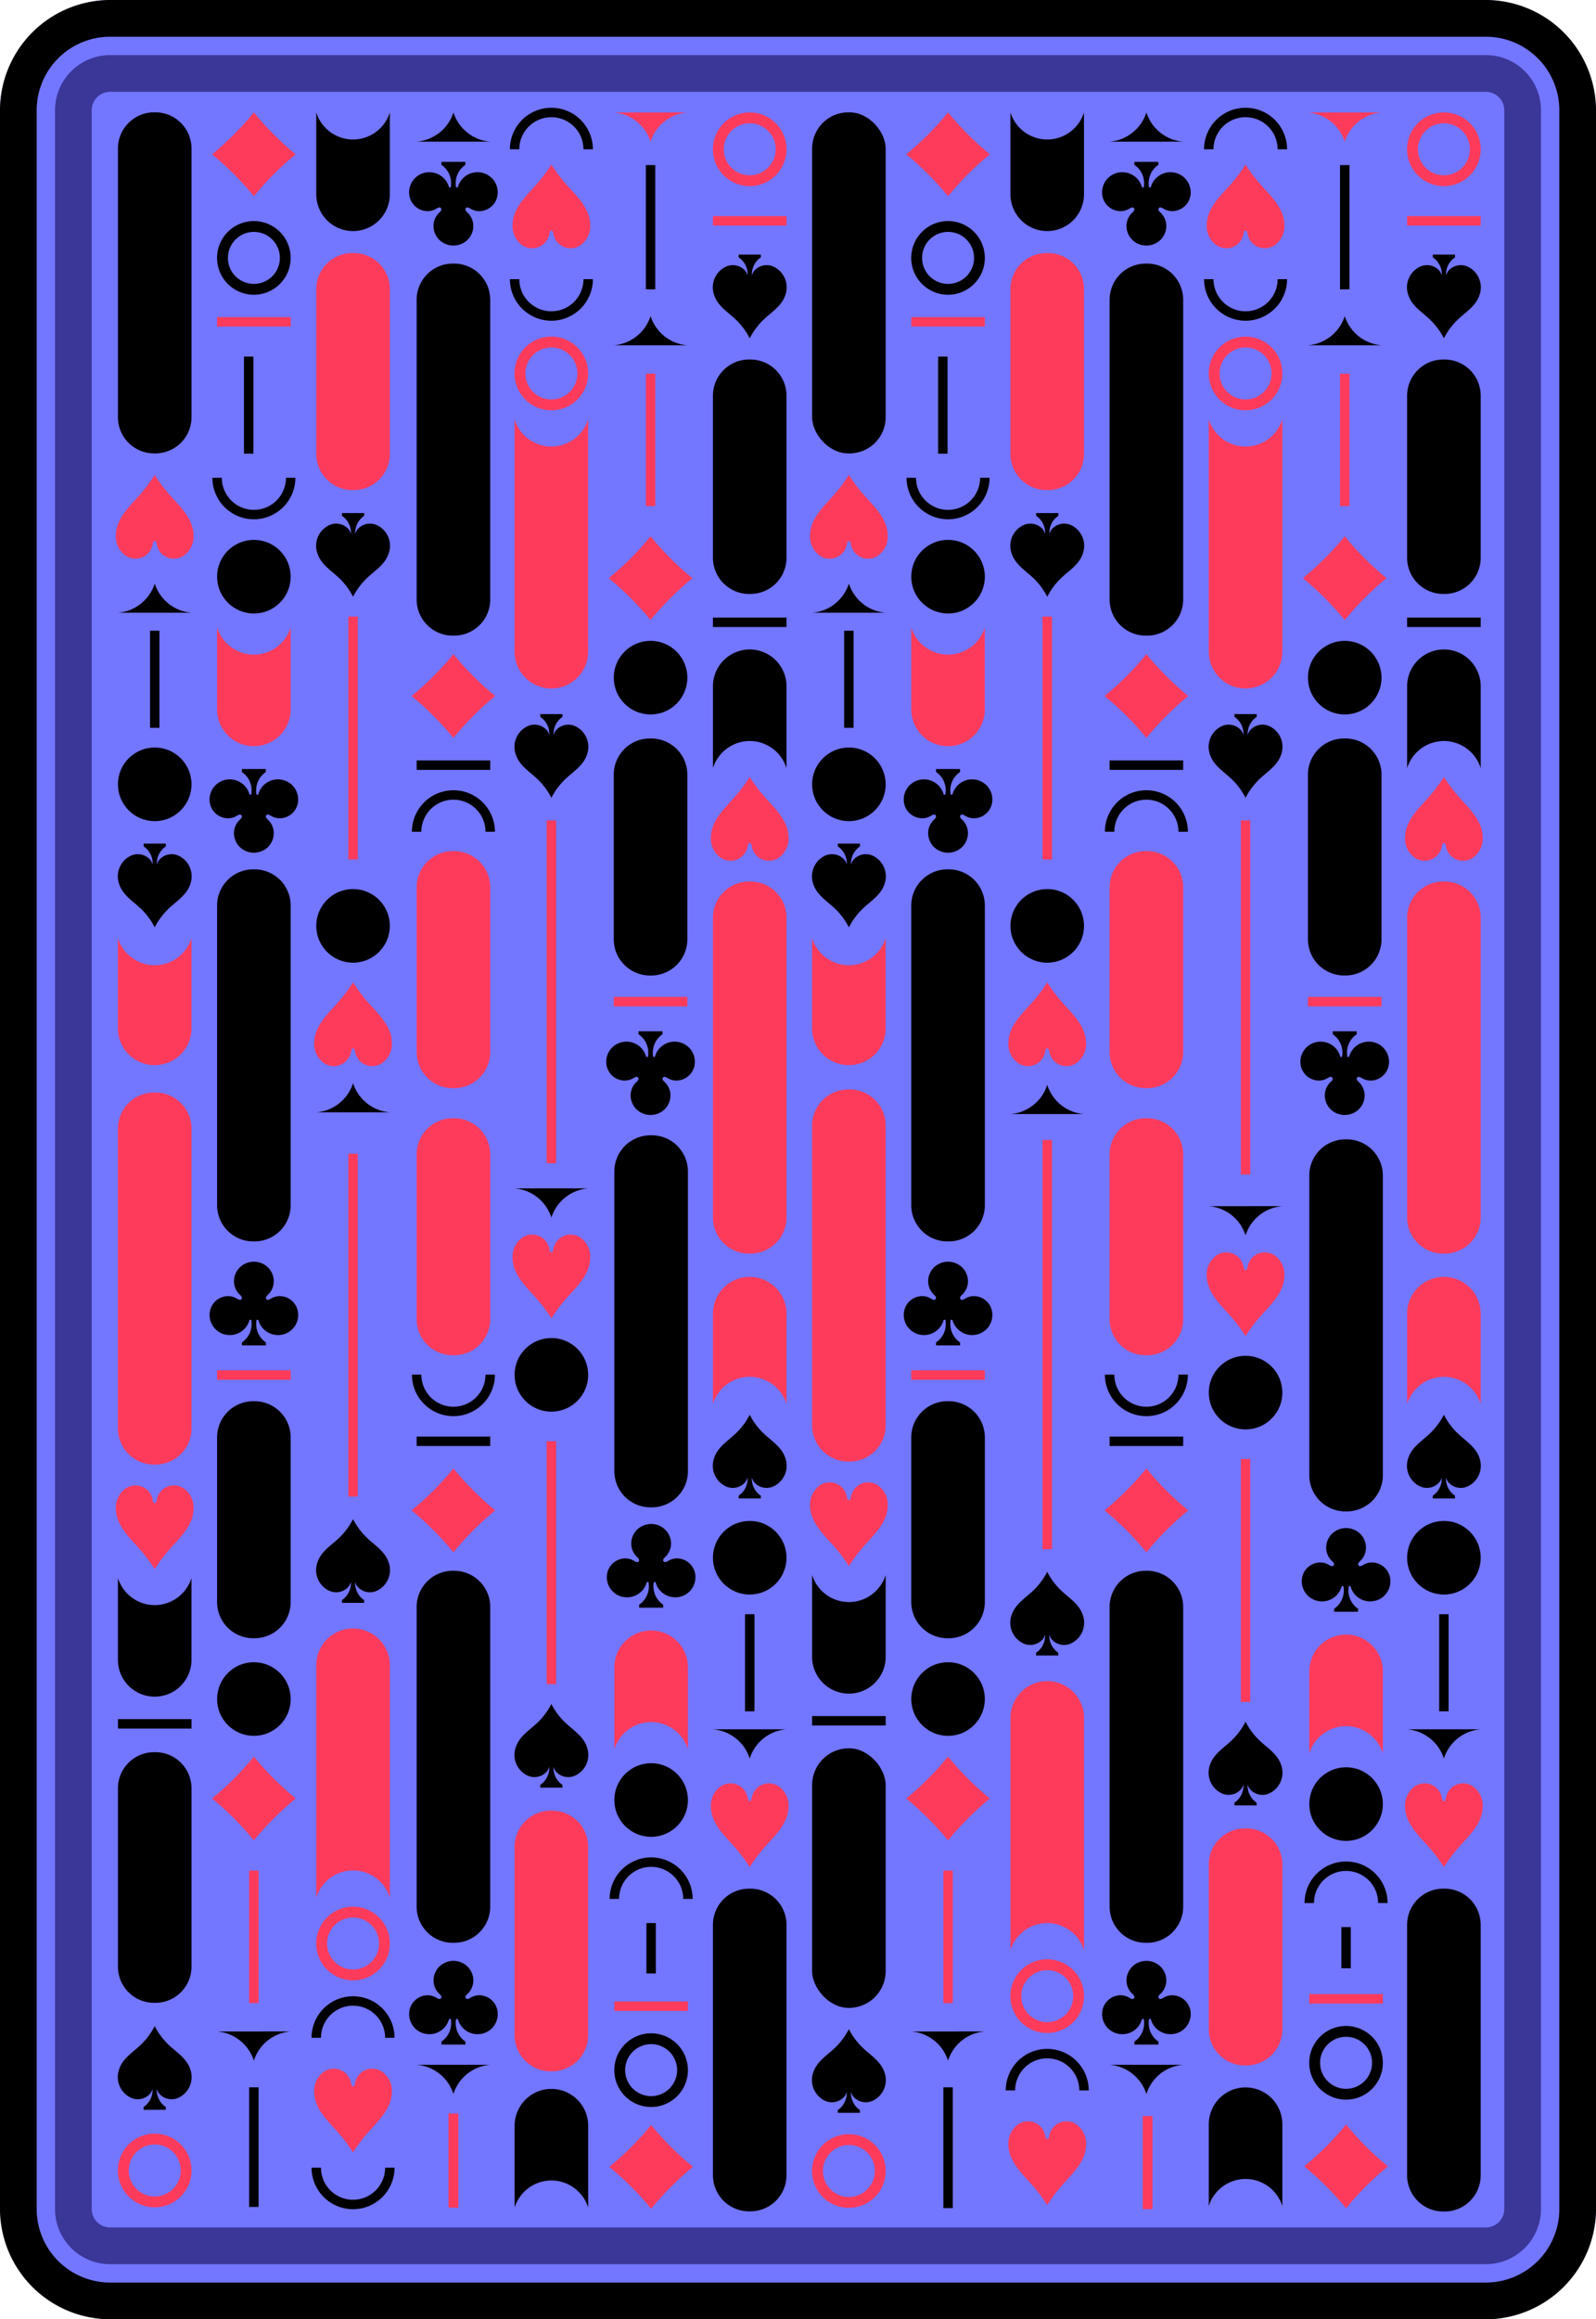 <svg xmlns="http://www.w3.org/2000/svg" viewBox="0 0 115 167"><defs><style>.cls-1{fill:#7376ff;}.cls-2{fill:#3a3799;}.cls-3{fill:#ff3b5c;}</style></defs><title>card-back</title><g id="artwork"><rect class="cls-1" width="115" height="167" rx="8"/><path d="M107.069,2.645a5.295,5.295,0,0,1,5.288,5.29V159.065a5.295,5.295,0,0,1-5.288,5.29H7.931a5.295,5.295,0,0,1-5.288-5.29V7.935A5.295,5.295,0,0,1,7.931,2.645h99.137m0-2.645H7.931A7.957,7.957,0,0,0,0,7.935V159.065A7.956,7.956,0,0,0,7.931,167h99.137A7.957,7.957,0,0,0,115,159.065V7.935A7.957,7.957,0,0,0,107.069,0Z"/><path class="cls-2" d="M107.069,6.613a1.324,1.324,0,0,1,1.322,1.323V159.065a1.324,1.324,0,0,1-1.322,1.323H7.931a1.324,1.324,0,0,1-1.322-1.323V7.935A1.324,1.324,0,0,1,7.931,6.613h99.138m0-2.645H7.931A3.971,3.971,0,0,0,3.965,7.935V159.065a3.971,3.971,0,0,0,3.966,3.968h99.138a3.971,3.971,0,0,0,3.966-3.968V7.935a3.971,3.971,0,0,0-3.966-3.968Z"/><rect class="cls-3" x="32.319" y="152.185" width="0.706" height="6.78"/><rect class="cls-3" x="82.34" y="152.367" width="0.706" height="6.702"/><path class="cls-3" d="M75.458,141.861a1.873,1.873,0,1,1-1.872,1.873,1.874,1.874,0,0,1,1.872-1.873m0-.779a2.652,2.652,0,1,0,2.65,2.652,2.651,2.651,0,0,0-2.65-2.652Z"/><path class="cls-3" d="M75.458,138.47a2.786,2.786,0,0,1,2.651,1.949v-16.716a2.651,2.651,0,0,0-2.65-2.652h-0a2.651,2.651,0,0,0-2.65,2.652v16.716A2.786,2.786,0,0,1,75.458,138.47Z"/><path d="M78.448,150.522H77.769a2.311,2.311,0,1,0-4.622,0H72.468a2.99,2.99,0,1,1,5.98,0Z"/><rect class="cls-3" x="75.119" y="82.084" width="0.679" height="29.465"/><path class="cls-3" d="M75.458,158.775a11.447,11.447,0,0,1,1.064-1.419c.74-.843,1.7-1.696,1.734-2.905a1.703,1.703,0,0,0-.711-1.491,1.268,1.268,0,0,0-1.506.076,1.295,1.295,0,0,0-.439.773c-.013.08-.034.213-.142.213s-.128-.132-.142-.213a1.295,1.295,0,0,0-.439-.773,1.268,1.268,0,0,0-1.506-.076,1.703,1.703,0,0,0-.711,1.491c.035,1.209.994,2.063,1.734,2.905A11.445,11.445,0,0,1,75.458,158.775Z"/><path d="M78.024,116.3c-.249-.782-.972-1.219-1.539-1.752a4.987,4.987,0,0,1-1.028-1.371,4.987,4.987,0,0,1-1.028,1.371c-.567.533-1.29.97-1.539,1.752a1.644,1.644,0,0,0,.854,2.038,1.192,1.192,0,0,0,1.384-.294.95.95,0,0,0,.174-.342,1.492,1.492,0,0,1-.246.903,1.473,1.473,0,0,1-.399.4v.2h1.598v-.2a1.473,1.473,0,0,1-.4-.4,1.492,1.492,0,0,1-.246-.903.95.95,0,0,0,.174.342,1.192,1.192,0,0,0,1.384.294A1.644,1.644,0,0,0,78.024,116.3Z"/><path d="M70.963,146.275a3.031,3.031,0,0,0-2.651,2.1v.001l-.001.001v-.001a3.031,3.031,0,0,0-2.65-2.1Z"/><rect x="67.973" y="150.298" width="0.679" height="8.697"/><rect class="cls-3" x="67.973" y="134.693" width="0.679" height="9.537"/><rect class="cls-3" x="65.662" y="98.672" width="5.301" height="0.679"/><path class="cls-3" d="M68.312,132.516q-.675-.826-1.431-1.582-.754-.755-1.581-1.432.826-.676,1.581-1.432.754-.755,1.431-1.582.675.826,1.431,1.582.754.755,1.581,1.432-.826.676-1.581,1.432Q68.989,131.689,68.312,132.516Z"/><path d="M71.458,94.316a1.341,1.341,0,0,0-1.323-.988,1.247,1.247,0,0,0-.582.173c-.094.056-.271.166-.352.028-.074-.125.061-.241.141-.318a1.332,1.332,0,0,0,.384-.715,1.401,1.401,0,0,0-.631-1.42,1.468,1.468,0,0,0-1.564,0A1.401,1.401,0,0,0,66.899,92.496a1.332,1.332,0,0,0,.384.715c.08.077.215.194.141.318-.081.138-.258.028-.352-.028a1.247,1.247,0,0,0-.582-.173,1.341,1.341,0,0,0-1.323.988A1.448,1.448,0,0,0,65.847,95.938a1.471,1.471,0,0,0,2.153-.906h.12A1.616,1.616,0,0,1,67.88,96.228a1.594,1.594,0,0,1-.432.433v.216H69.177v-.216a1.594,1.594,0,0,1-.432-.433,1.616,1.616,0,0,1-.239-1.196H68.625a1.471,1.471,0,0,0,2.153.906A1.448,1.448,0,0,0,71.458,94.316Z"/><path d="M68.267,100.895h.091a2.605,2.605,0,0,1,2.605,2.605V115.356a2.605,2.605,0,0,1-2.605,2.605h-.091a2.605,2.605,0,0,1-2.605-2.605V103.5A2.605,2.605,0,0,1,68.267,100.895Z"/><circle cx="68.312" cy="122.34" r="2.651"/><path d="M68.267,62.598h.091a2.605,2.605,0,0,1,2.605,2.605V86.783a2.605,2.605,0,0,1-2.605,2.605h-.091a2.605,2.605,0,0,1-2.605-2.605V65.204A2.605,2.605,0,0,1,68.267,62.598Z"/><circle cx="68.312" cy="41.524" r="2.651"/><path d="M68.312,16.698a1.872,1.872,0,1,1-1.871,1.872,1.874,1.874,0,0,1,1.871-1.872m0-.779a2.652,2.652,0,1,0,2.651,2.651,2.65,2.65,0,0,0-2.651-2.651Z"/><path class="cls-3" d="M68.313,47.137a2.786,2.786,0,0,1-2.651-1.949V51.077a2.651,2.651,0,0,0,2.65,2.652h0A2.651,2.651,0,0,0,70.963,51.077V45.188A2.786,2.786,0,0,1,68.313,47.137Z"/><path d="M68.312,37.392a2.994,2.994,0,0,1-2.99-2.991h.679a2.311,2.311,0,1,0,4.622,0h.679A2.994,2.994,0,0,1,68.312,37.392Z"/><rect x="67.598" y="25.676" width="0.679" height="6.991"/><rect class="cls-3" x="65.662" y="22.835" width="5.301" height="0.679"/><path class="cls-3" d="M68.312,8.098q.675.826,1.431,1.582.754.755,1.581,1.432-.826.676-1.581,1.432-.754.755-1.431,1.582-.675-.826-1.431-1.582-.754-.755-1.581-1.432Q66.126,10.436,66.882,9.68,67.636,8.925,68.312,8.098Z"/><path d="M65.167,57.934a1.341,1.341,0,0,0,1.323.988,1.247,1.247,0,0,0,.582-.173c.094-.056.271-.166.352-.028.074.125-.061.241-.141.318a1.332,1.332,0,0,0-.384.715,1.401,1.401,0,0,0,.631,1.42,1.468,1.468,0,0,0,1.564,0,1.401,1.401,0,0,0,.631-1.42,1.332,1.332,0,0,0-.384-.715c-.08-.077-.215-.194-.141-.318.081-.138.258-.028.352.028a1.247,1.247,0,0,0,.582.173,1.341,1.341,0,0,0,1.323-.988,1.448,1.448,0,0,0-.68-1.622,1.471,1.471,0,0,0-2.153.906h-.12a1.616,1.616,0,0,1,.239-1.196,1.594,1.594,0,0,1,.432-.433v-.216H67.448v.216a1.594,1.594,0,0,1,.432.433,1.616,1.616,0,0,1,.239,1.196h-.12A1.471,1.471,0,0,0,65.847,56.312,1.448,1.448,0,0,0,65.167,57.934Z"/><rect x="58.516" y="125.884" width="5.301" height="18.696" rx="2.651"/><path class="cls-3" d="M61.122,78.448h.091a2.605,2.605,0,0,1,2.605,2.605v21.58a2.605,2.605,0,0,1-2.605,2.605h-.091a2.605,2.605,0,0,1-2.605-2.605V81.054a2.605,2.605,0,0,1,2.605-2.605Z"/><path class="cls-3" d="M61.167,154.45a1.872,1.872,0,1,1-1.872,1.873,1.874,1.874,0,0,1,1.872-1.873m0-.779a2.652,2.652,0,1,0,2.651,2.652,2.651,2.651,0,0,0-2.651-2.652Z"/><path d="M61.167,115.358a2.786,2.786,0,0,1-2.651-1.949V119.298a2.651,2.651,0,0,0,2.65,2.652H61.167a2.651,2.651,0,0,0,2.65-2.652v-5.889A2.786,2.786,0,0,1,61.167,115.358Z"/><rect x="58.516" y="123.567" width="5.301" height="0.679"/><path class="cls-3" d="M61.167,112.766a11.446,11.446,0,0,1,1.064-1.419c.74-.843,1.7-1.696,1.734-2.905a1.702,1.702,0,0,0-.711-1.491,1.268,1.268,0,0,0-1.506.076,1.295,1.295,0,0,0-.439.773c-.013.08-.034.213-.142.213s-.128-.132-.142-.213a1.295,1.295,0,0,0-.439-.773,1.268,1.268,0,0,0-1.506-.076,1.703,1.703,0,0,0-.711,1.491c.035,1.209.994,2.063,1.734,2.905A11.444,11.444,0,0,1,61.167,112.766Z"/><path d="M63.733,149.23c-.249-.782-.972-1.219-1.539-1.752a4.987,4.987,0,0,1-1.028-1.371,4.987,4.987,0,0,1-1.028,1.371c-.567.533-1.29.97-1.539,1.752a1.644,1.644,0,0,0,.854,2.038,1.192,1.192,0,0,0,1.384-.294.95.95,0,0,0,.174-.342,1.492,1.492,0,0,1-.246.903,1.473,1.473,0,0,1-.399.4v.2h1.598v-.2a1.473,1.473,0,0,1-.4-.4,1.492,1.492,0,0,1-.246-.903.95.95,0,0,0,.174.342,1.192,1.192,0,0,0,1.384.294A1.644,1.644,0,0,0,63.733,149.23Z"/><rect x="58.516" y="8.09" width="5.301" height="24.557" rx="2.605"/><circle cx="61.167" cy="56.476" r="2.651"/><path class="cls-3" d="M61.167,69.503a2.786,2.786,0,0,1-2.651-1.949v6.49a2.651,2.651,0,0,0,2.65,2.652H61.167a2.651,2.651,0,0,0,2.65-2.652V67.554A2.786,2.786,0,0,1,61.167,69.503Z"/><path d="M58.516,44.121a3.031,3.031,0,0,0,2.651-2.1v-.001l.001-.001v.001a3.031,3.031,0,0,0,2.65,2.1Z"/><rect x="60.827" y="45.417" width="0.679" height="6.991"/><path class="cls-3" d="M61.167,34.201A11.446,11.446,0,0,1,60.103,35.621c-.74.843-1.7,1.696-1.734,2.905a1.703,1.703,0,0,0,.711,1.491,1.268,1.268,0,0,0,1.506-.076,1.295,1.295,0,0,0,.439-.773c.013-.08.034-.213.142-.213s.128.132.142.213a1.295,1.295,0,0,0,.439.773,1.268,1.268,0,0,0,1.506.076,1.702,1.702,0,0,0,.711-1.491c-.035-1.209-.994-2.063-1.734-2.905A11.445,11.445,0,0,1,61.167,34.201Z"/><path d="M58.6,63.65c.249.782.972,1.219,1.539,1.752a4.987,4.987,0,0,1,1.028,1.371,4.987,4.987,0,0,1,1.028-1.371c.567-.533,1.29-.97,1.539-1.752a1.644,1.644,0,0,0-.854-2.038,1.192,1.192,0,0,0-1.384.294.95.95,0,0,0-.174.342,1.492,1.492,0,0,1,.246-.903,1.473,1.473,0,0,1,.399-.4v-.2h-1.598v.2a1.473,1.473,0,0,1,.4.4,1.492,1.492,0,0,1,.246.903.95.95,0,0,0-.174-.342,1.192,1.192,0,0,0-1.384-.294A1.644,1.644,0,0,0,58.6,63.65Z"/><path d="M82.558,113.104h.091a2.605,2.605,0,0,1,2.605,2.605v21.58a2.605,2.605,0,0,1-2.605,2.605h-.091a2.605,2.605,0,0,1-2.605-2.605V115.709a2.605,2.605,0,0,1,2.605-2.605Z"/><path d="M82.603,101.972a2.994,2.994,0,0,1-2.99-2.991h.679a2.311,2.311,0,1,0,4.622,0h.679A2.994,2.994,0,0,1,82.603,101.972Z"/><rect x="79.953" y="103.439" width="5.301" height="0.679"/><path class="cls-3" d="M82.603,111.77q-.675-.826-1.431-1.582-.754-.755-1.581-1.432.826-.676,1.581-1.432.754-.755,1.431-1.582.675.826,1.431,1.582.754.755,1.581,1.432-.826.676-1.581,1.432Q83.28,110.943,82.603,111.77Z"/><path d="M85.749,144.658a1.341,1.341,0,0,0-1.323-.988,1.247,1.247,0,0,0-.582.173c-.094.056-.271.166-.352.028-.074-.125.061-.241.141-.318a1.332,1.332,0,0,0,.384-.715,1.401,1.401,0,0,0-.631-1.42,1.468,1.468,0,0,0-1.564,0,1.401,1.401,0,0,0-.631,1.42,1.332,1.332,0,0,0,.384.715c.08.077.215.194.141.318-.081.138-.258.028-.352-.028a1.247,1.247,0,0,0-.582-.173,1.341,1.341,0,0,0-1.323.988,1.448,1.448,0,0,0,.68,1.622,1.471,1.471,0,0,0,2.153-.906h.12a1.616,1.616,0,0,1-.239,1.196,1.594,1.594,0,0,1-.432.433v.216h1.729v-.216a1.594,1.594,0,0,1-.432-.433,1.616,1.616,0,0,1-.239-1.196H82.916a1.471,1.471,0,0,0,2.153.906A1.448,1.448,0,0,0,85.749,144.658Z"/><path class="cls-3" d="M82.558,80.52h.091A2.605,2.605,0,0,1,85.254,83.125V94.982a2.605,2.605,0,0,1-2.605,2.605h-.091a2.605,2.605,0,0,1-2.605-2.605V83.125a2.605,2.605,0,0,1,2.605-2.605Z"/><path d="M85.254,148.675a3.031,3.031,0,0,0-2.651,2.1v.001l-.001.001v-.001a3.031,3.031,0,0,0-2.65-2.1Z"/><path d="M82.558,18.98h.091A2.605,2.605,0,0,1,85.254,21.585V43.165a2.605,2.605,0,0,1-2.605,2.605h-.091A2.605,2.605,0,0,1,79.953,43.165V21.585A2.605,2.605,0,0,1,82.558,18.98Z"/><path d="M85.593,59.893h-.679a2.311,2.311,0,1,0-4.622,0h-.679a2.99,2.99,0,1,1,5.98,0Z"/><rect x="79.953" y="54.756" width="5.301" height="0.679"/><path class="cls-3" d="M82.603,47.104q.675.826,1.431,1.582.754.755,1.581,1.432-.826.676-1.581,1.432-.754.755-1.431,1.582-.675-.826-1.431-1.582-.754-.755-1.581-1.432.826-.676,1.581-1.432Q81.927,47.931,82.603,47.104Z"/><path d="M79.458,14.216a1.341,1.341,0,0,0,1.323.988,1.247,1.247,0,0,0,.582-.173c.094-.056.271-.166.352-.028.074.125-.061.241-.141.318a1.332,1.332,0,0,0-.384.715,1.401,1.401,0,0,0,.631,1.42,1.468,1.468,0,0,0,1.564,0,1.401,1.401,0,0,0,.631-1.42,1.332,1.332,0,0,0-.384-.715c-.08-.077-.215-.194-.141-.318.081-.138.258-.028.352.028a1.247,1.247,0,0,0,.582.173,1.341,1.341,0,0,0,1.323-.988,1.448,1.448,0,0,0-.68-1.622,1.471,1.471,0,0,0-2.153.906h-.12a1.616,1.616,0,0,1,.239-1.196,1.594,1.594,0,0,1,.432-.433v-.216H81.739v.216a1.595,1.595,0,0,1,.432.433,1.616,1.616,0,0,1,.239,1.196h-.12a1.471,1.471,0,0,0-2.153-.906A1.448,1.448,0,0,0,79.458,14.216Z"/><path class="cls-3" d="M82.558,61.287h.091A2.605,2.605,0,0,1,85.254,63.893V75.749a2.605,2.605,0,0,1-2.605,2.605h-.091a2.605,2.605,0,0,1-2.605-2.605V63.893a2.605,2.605,0,0,1,2.605-2.605Z"/><path d="M79.953,10.199a3.031,3.031,0,0,0,2.651-2.1V8.099l.001-.001v.001A3.031,3.031,0,0,0,85.254,10.199Z"/><path d="M96.946,82.04h.091a2.605,2.605,0,0,1,2.605,2.605V106.225a2.605,2.605,0,0,1-2.605,2.605h-.091a2.605,2.605,0,0,1-2.605-2.605V84.645A2.605,2.605,0,0,1,96.946,82.04Z"/><circle cx="96.991" cy="129.904" r="2.651"/><path d="M96.991,146.66a1.873,1.873,0,1,1-1.872,1.873,1.874,1.874,0,0,1,1.872-1.873m0-.779a2.652,2.652,0,1,0,2.65,2.652,2.651,2.651,0,0,0-2.65-2.652Z"/><path class="cls-3" d="M96.991,124.292a2.786,2.786,0,0,1,2.651,1.949v-5.889a2.651,2.651,0,0,0-2.65-2.652h-0a2.651,2.651,0,0,0-2.65,2.652v5.889A2.786,2.786,0,0,1,96.991,124.292Z"/><path d="M99.981,137.028H99.302a2.311,2.311,0,1,0-4.622,0H94.001a2.99,2.99,0,1,1,5.98,0Z"/><rect x="96.652" y="138.761" width="0.679" height="2.963"/><rect class="cls-3" x="94.34" y="143.588" width="5.301" height="0.679"/><path class="cls-3" d="M96.991,159.005q-.675-.826-1.431-1.582-.754-.755-1.581-1.432.826-.676,1.581-1.432.754-.755,1.431-1.582.675.826,1.431,1.582.754.755,1.581,1.432-.826.676-1.581,1.432Q97.667,158.177,96.991,159.005Z"/><path d="M100.137,113.494a1.341,1.341,0,0,0-1.323-.988,1.247,1.247,0,0,0-.582.173c-.094.056-.271.166-.352.028-.074-.125.061-.241.141-.318a1.332,1.332,0,0,0,.384-.715,1.401,1.401,0,0,0-.631-1.42,1.468,1.468,0,0,0-1.564,0,1.401,1.401,0,0,0-.631,1.42,1.332,1.332,0,0,0,.384.715c.08.077.215.194.141.318-.081.138-.258.028-.352-.028a1.247,1.247,0,0,0-.582-.173,1.341,1.341,0,0,0-1.323.988,1.448,1.448,0,0,0,.68,1.622,1.471,1.471,0,0,0,2.153-.906h.12a1.615,1.615,0,0,1-.239,1.196,1.594,1.594,0,0,1-.432.433v.216h1.729V115.839a1.594,1.594,0,0,1-.432-.433,1.616,1.616,0,0,1-.239-1.196h.12a1.471,1.471,0,0,0,2.153.906A1.448,1.448,0,0,0,100.137,113.494Z"/><path d="M94.244,24.86a3.031,3.031,0,0,0,2.651-2.1V22.759l.001-.001v.001A3.031,3.031,0,0,0,99.545,24.86Z"/><rect x="96.555" y="11.888" width="0.679" height="8.948"/><rect class="cls-3" x="96.555" y="26.906" width="0.679" height="9.537"/><rect class="cls-3" x="94.244" y="71.784" width="5.301" height="0.679"/><path class="cls-3" d="M96.894,38.619q.675.826,1.431,1.582.754.755,1.581,1.432-.826.676-1.581,1.432-.754.755-1.431,1.582-.675-.826-1.431-1.582-.754-.755-1.581-1.432.826-.676,1.581-1.432Q96.218,39.447,96.894,38.619Z"/><path d="M93.749,76.819a1.341,1.341,0,0,0,1.323.988,1.247,1.247,0,0,0,.582-.173c.094-.056.271-.166.352-.028.074.125-.061.241-.141.318a1.332,1.332,0,0,0-.384.715,1.401,1.401,0,0,0,.631,1.42,1.468,1.468,0,0,0,1.564,0,1.401,1.401,0,0,0,.631-1.42,1.332,1.332,0,0,0-.384-.715c-.08-.077-.215-.194-.141-.318.081-.138.258-.028.352.028a1.247,1.247,0,0,0,.582.173,1.341,1.341,0,0,0,1.323-.988,1.448,1.448,0,0,0-.68-1.622,1.471,1.471,0,0,0-2.153.906h-.12a1.616,1.616,0,0,1,.239-1.196,1.594,1.594,0,0,1,.432-.433v-.216H96.03v.216a1.594,1.594,0,0,1,.432.433,1.616,1.616,0,0,1,.239,1.196h-.12a1.471,1.471,0,0,0-2.153-.906A1.448,1.448,0,0,0,93.749,76.819Z"/><path d="M96.849,53.174h.091a2.605,2.605,0,0,1,2.605,2.605V67.635a2.605,2.605,0,0,1-2.605,2.605H96.849a2.605,2.605,0,0,1-2.605-2.605V55.779A2.605,2.605,0,0,1,96.849,53.174Z"/><circle cx="96.894" cy="48.795" r="2.651"/><path class="cls-3" d="M99.545,8.098a3.031,3.031,0,0,0-2.651,2.1v.001l-.001.001v-.001A3.031,3.031,0,0,0,94.244,8.098Z"/><rect class="cls-3" x="75.119" y="44.398" width="0.679" height="17.489"/><path class="cls-3" d="M75.413,18.221h.091a2.605,2.605,0,0,1,2.605,2.605V32.682a2.605,2.605,0,0,1-2.605,2.605H75.413A2.605,2.605,0,0,1,72.807,32.682V20.826A2.605,2.605,0,0,1,75.413,18.221Z"/><circle cx="75.458" cy="66.668" r="2.651"/><path d="M75.458,10.046a2.786,2.786,0,0,1-2.651-1.949v5.889a2.651,2.651,0,0,0,2.65,2.652h0a2.651,2.651,0,0,0,2.65-2.652V8.098A2.786,2.786,0,0,1,75.458,10.046Z"/><path d="M72.807,80.219A3.031,3.031,0,0,0,75.458,78.119v-.001l.001-.001V78.119a3.031,3.031,0,0,0,2.65,2.1Z"/><path class="cls-3" d="M75.458,70.738A11.446,11.446,0,0,1,74.394,72.157c-.74.843-1.7,1.696-1.734,2.905A1.702,1.702,0,0,0,73.371,76.554a1.268,1.268,0,0,0,1.506-.076,1.295,1.295,0,0,0,.439-.773c.013-.08.034-.213.142-.213s.128.132.142.213a1.295,1.295,0,0,0,.439.773,1.268,1.268,0,0,0,1.506.076,1.702,1.702,0,0,0,.711-1.491c-.035-1.209-.994-2.063-1.734-2.905A11.445,11.445,0,0,1,75.458,70.738Z"/><path d="M72.892,39.848c.249.782.972,1.219,1.539,1.752a4.987,4.987,0,0,1,1.028,1.371,4.987,4.987,0,0,1,1.028-1.371c.567-.533,1.29-.97,1.539-1.752a1.644,1.644,0,0,0-.854-2.038,1.192,1.192,0,0,0-1.384.294.95.95,0,0,0-.174.342,1.492,1.492,0,0,1,.246-.903,1.473,1.473,0,0,1,.399-.4v-.2h-1.598V37.143a1.473,1.473,0,0,1,.4.4,1.492,1.492,0,0,1,.246.903.95.95,0,0,0-.174-.342,1.192,1.192,0,0,0-1.384-.294A1.644,1.644,0,0,0,72.892,39.848Z"/><rect class="cls-3" x="89.41" y="105.055" width="0.679" height="17.489"/><path class="cls-3" d="M89.704,131.656h.091a2.605,2.605,0,0,1,2.605,2.605v11.856a2.605,2.605,0,0,1-2.605,2.605h-.091a2.605,2.605,0,0,1-2.605-2.605V134.261a2.605,2.605,0,0,1,2.605-2.605Z"/><circle cx="89.749" cy="100.275" r="2.651"/><path d="M89.749,156.897a2.786,2.786,0,0,1,2.651,1.949v-5.889a2.651,2.651,0,0,0-2.65-2.652H89.749a2.651,2.651,0,0,0-2.65,2.652v5.889A2.786,2.786,0,0,1,89.749,156.897Z"/><path d="M92.4,86.849A3.031,3.031,0,0,0,89.749,88.949v.001l-.001.001v-.001a3.031,3.031,0,0,0-2.65-2.1Z"/><path class="cls-3" d="M89.749,96.205A11.446,11.446,0,0,1,90.813,94.786c.74-.843,1.7-1.696,1.734-2.905a1.702,1.702,0,0,0-.711-1.491,1.268,1.268,0,0,0-1.506.076,1.295,1.295,0,0,0-.439.773c-.013.08-.034.213-.142.213s-.128-.132-.142-.213a1.295,1.295,0,0,0-.439-.773,1.268,1.268,0,0,0-1.506-.076,1.702,1.702,0,0,0-.711,1.491c.035,1.209.994,2.063,1.734,2.905A11.445,11.445,0,0,1,89.749,96.205Z"/><path d="M92.315,127.095c-.249-.782-.972-1.219-1.539-1.752a4.987,4.987,0,0,1-1.028-1.371,4.987,4.987,0,0,1-1.028,1.371c-.567.533-1.29.97-1.539,1.752a1.644,1.644,0,0,0,.854,2.038,1.192,1.192,0,0,0,1.384-.294.95.95,0,0,0,.174-.342,1.492,1.492,0,0,1-.246.903,1.473,1.473,0,0,1-.399.4v.2h1.598v-.2a1.473,1.473,0,0,1-.4-.4,1.492,1.492,0,0,1-.246-.903.95.95,0,0,0,.174.342,1.192,1.192,0,0,0,1.384.294A1.644,1.644,0,0,0,92.315,127.095Z"/><path class="cls-3" d="M89.749,25.018a1.873,1.873,0,1,1-1.871,1.873,1.874,1.874,0,0,1,1.871-1.873m0-.779a2.652,2.652,0,1,0,2.651,2.652,2.651,2.651,0,0,0-2.651-2.652Z"/><path class="cls-3" d="M89.749,32.154a2.786,2.786,0,0,1-2.651-1.949V46.921a2.651,2.651,0,0,0,2.65,2.652h0a2.651,2.651,0,0,0,2.65-2.652V30.205A2.786,2.786,0,0,1,89.749,32.154Z"/><path d="M89.749,23.094a2.994,2.994,0,0,1-2.99-2.991h.679a2.311,2.311,0,1,0,4.622,0h.679A2.994,2.994,0,0,1,89.749,23.094Z"/><path d="M92.739,10.75h-.679a2.311,2.311,0,1,0-4.622,0h-.679a2.99,2.99,0,1,1,5.98,0Z"/><rect class="cls-3" x="89.41" y="59.075" width="0.679" height="25.495"/><path class="cls-3" d="M89.749,11.849a11.448,11.448,0,0,1-1.064,1.419c-.74.843-1.7,1.696-1.734,2.905a1.702,1.702,0,0,0,.711,1.491,1.268,1.268,0,0,0,1.506-.076,1.295,1.295,0,0,0,.439-.773c.013-.08.034-.213.142-.213s.128.132.142.213a1.295,1.295,0,0,0,.439.773,1.268,1.268,0,0,0,1.506.076,1.702,1.702,0,0,0,.711-1.491c-.035-1.209-.994-2.063-1.734-2.905A11.446,11.446,0,0,1,89.749,11.849Z"/><path d="M87.183,54.325c.249.782.972,1.219,1.539,1.752A4.987,4.987,0,0,1,89.749,57.447a4.987,4.987,0,0,1,1.028-1.371c.567-.533,1.29-.97,1.539-1.752a1.644,1.644,0,0,0-.854-2.038,1.192,1.192,0,0,0-1.384.294.95.95,0,0,0-.174.342,1.492,1.492,0,0,1,.246-.903,1.473,1.473,0,0,1,.399-.4v-.2H88.95v.2a1.473,1.473,0,0,1,.4.4,1.492,1.492,0,0,1,.246.903.95.95,0,0,0-.174-.342,1.192,1.192,0,0,0-1.384-.294A1.644,1.644,0,0,0,87.183,54.325Z"/><path d="M103.995,135.993h.091a2.605,2.605,0,0,1,2.605,2.605v18.038a2.605,2.605,0,0,1-2.605,2.605h-.091a2.605,2.605,0,0,1-2.605-2.605V138.599A2.605,2.605,0,0,1,103.995,135.993Z"/><circle cx="104.04" cy="112.165" r="2.651"/><path class="cls-3" d="M104.04,99.138a2.786,2.786,0,0,1,2.651,1.949V94.596A2.651,2.651,0,0,0,104.04,91.944h-0a2.651,2.651,0,0,0-2.65,2.652v6.49A2.786,2.786,0,0,1,104.04,99.138Z"/><path d="M106.691,124.519a3.031,3.031,0,0,0-2.651,2.1v.001l-.001.001v-.001a3.031,3.031,0,0,0-2.65-2.1Z"/><rect x="103.701" y="116.232" width="0.679" height="6.991"/><path class="cls-3" d="M104.04,134.439a11.446,11.446,0,0,1,1.064-1.419c.74-.843,1.7-1.696,1.734-2.905a1.703,1.703,0,0,0-.711-1.491,1.268,1.268,0,0,0-1.506.076,1.295,1.295,0,0,0-.439.773c-.013.08-.034.213-.142.213s-.128-.132-.142-.213a1.295,1.295,0,0,0-.439-.773,1.268,1.268,0,0,0-1.506-.076,1.702,1.702,0,0,0-.711,1.491c.035,1.209.994,2.063,1.734,2.905A11.445,11.445,0,0,1,104.04,134.439Z"/><path d="M106.606,104.991c-.249-.782-.972-1.219-1.539-1.752a4.987,4.987,0,0,1-1.028-1.371,4.987,4.987,0,0,1-1.028,1.371c-.567.533-1.29.97-1.539,1.752a1.644,1.644,0,0,0,.854,2.038,1.192,1.192,0,0,0,1.384-.294.95.95,0,0,0,.174-.342,1.492,1.492,0,0,1-.246.903,1.473,1.473,0,0,1-.399.4v.2h1.598V107.696a1.473,1.473,0,0,1-.4-.4,1.492,1.492,0,0,1-.246-.903.95.95,0,0,0,.174.342,1.192,1.192,0,0,0,1.384.294A1.644,1.644,0,0,0,106.606,104.991Z"/><path d="M103.995,25.887h.091a2.605,2.605,0,0,1,2.605,2.605V40.163a2.605,2.605,0,0,1-2.605,2.605h-.091a2.605,2.605,0,0,1-2.605-2.605V28.492a2.605,2.605,0,0,1,2.605-2.605Z"/><path class="cls-3" d="M103.995,63.476h.091a2.605,2.605,0,0,1,2.605,2.605V87.661a2.605,2.605,0,0,1-2.605,2.605h-.091a2.605,2.605,0,0,1-2.605-2.605V66.082a2.605,2.605,0,0,1,2.605-2.605Z"/><path class="cls-3" d="M104.04,8.877a1.872,1.872,0,1,1-1.871,1.873,1.874,1.874,0,0,1,1.871-1.873m0-.779A2.652,2.652,0,1,0,106.691,10.75a2.651,2.651,0,0,0-2.651-2.652Z"/><path d="M104.04,53.357a2.786,2.786,0,0,1,2.651,1.949V49.417a2.651,2.651,0,0,0-2.65-2.652h-0a2.651,2.651,0,0,0-2.65,2.652V55.306A2.786,2.786,0,0,1,104.04,53.357Z"/><rect x="101.39" y="44.469" width="5.301" height="0.679"/><rect class="cls-3" x="101.39" y="15.561" width="5.301" height="0.679"/><path class="cls-3" d="M104.04,55.949a11.446,11.446,0,0,1-1.064,1.419c-.74.843-1.7,1.696-1.734,2.905a1.702,1.702,0,0,0,.711,1.491,1.268,1.268,0,0,0,1.506-.076,1.295,1.295,0,0,0,.439-.773c.013-.08.034-.213.142-.213s.128.132.142.213a1.295,1.295,0,0,0,.439.773,1.268,1.268,0,0,0,1.506.076,1.703,1.703,0,0,0,.711-1.491c-.035-1.209-.994-2.063-1.734-2.905A11.444,11.444,0,0,1,104.04,55.949Z"/><path d="M101.474,21.237c.249.782.972,1.219,1.539,1.752A4.987,4.987,0,0,1,104.04,24.36a4.987,4.987,0,0,1,1.028-1.371c.567-.533,1.29-.97,1.539-1.752a1.644,1.644,0,0,0-.854-2.038,1.192,1.192,0,0,0-1.384.294.95.95,0,0,0-.174.342,1.492,1.492,0,0,1,.246-.903,1.473,1.473,0,0,1,.399-.4V18.332h-1.598v.2a1.473,1.473,0,0,1,.4.4,1.492,1.492,0,0,1,.246.903.95.95,0,0,0-.174-.342,1.192,1.192,0,0,0-1.384-.294A1.644,1.644,0,0,0,101.474,21.237Z"/><path d="M20.944,146.275a3.031,3.031,0,0,0-2.651,2.1v.001l-.001.001v-.001a3.031,3.031,0,0,0-2.65-2.1Z"/><rect x="17.954" y="150.298" width="0.679" height="8.612"/><rect class="cls-3" x="17.954" y="134.693" width="0.679" height="9.537"/><rect class="cls-3" x="15.643" y="98.672" width="5.301" height="0.679"/><path class="cls-3" d="M18.294,132.516q-.675-.826-1.431-1.582-.754-.755-1.581-1.432.826-.676,1.581-1.432.754-.755,1.431-1.582.675.826,1.431,1.582.754.755,1.581,1.432-.826.676-1.581,1.432Q18.97,131.689,18.294,132.516Z"/><path d="M21.439,94.316a1.341,1.341,0,0,0-1.323-.988,1.247,1.247,0,0,0-.582.173c-.094.056-.271.166-.352.028-.074-.125.061-.241.141-.318a1.332,1.332,0,0,0,.384-.715,1.401,1.401,0,0,0-.631-1.42,1.468,1.468,0,0,0-1.564,0,1.401,1.401,0,0,0-.631,1.42,1.332,1.332,0,0,0,.384.715c.08.077.215.194.141.318-.081.138-.258.028-.352-.028a1.247,1.247,0,0,0-.582-.173,1.341,1.341,0,0,0-1.323.988,1.448,1.448,0,0,0,.68,1.622,1.471,1.471,0,0,0,2.153-.906h.12a1.616,1.616,0,0,1-.239,1.196,1.594,1.594,0,0,1-.432.433v.216h1.729v-.216a1.594,1.594,0,0,1-.432-.433,1.616,1.616,0,0,1-.239-1.196h.12a1.471,1.471,0,0,0,2.153.906A1.448,1.448,0,0,0,21.439,94.316Z"/><path d="M18.248,100.895h.091a2.605,2.605,0,0,1,2.605,2.605V115.356a2.605,2.605,0,0,1-2.605,2.605h-.091a2.605,2.605,0,0,1-2.605-2.605V103.5a2.605,2.605,0,0,1,2.605-2.605Z"/><circle cx="18.294" cy="122.34" r="2.651"/><path d="M18.248,62.598h.091a2.605,2.605,0,0,1,2.605,2.605V86.783a2.605,2.605,0,0,1-2.605,2.605h-.091a2.605,2.605,0,0,1-2.605-2.605V65.204A2.605,2.605,0,0,1,18.248,62.598Z"/><circle cx="18.294" cy="41.524" r="2.651"/><path d="M18.294,16.698a1.872,1.872,0,1,1-1.872,1.872,1.874,1.874,0,0,1,1.872-1.872m0-.779a2.652,2.652,0,1,0,2.65,2.651,2.651,2.651,0,0,0-2.65-2.651Z"/><path class="cls-3" d="M18.294,47.137a2.786,2.786,0,0,1-2.651-1.949V51.077a2.651,2.651,0,0,0,2.65,2.652h0A2.651,2.651,0,0,0,20.944,51.077V45.188A2.786,2.786,0,0,1,18.294,47.137Z"/><path d="M18.294,37.392a2.994,2.994,0,0,1-2.99-2.991h.679a2.311,2.311,0,1,0,4.622,0h.679A2.994,2.994,0,0,1,18.294,37.392Z"/><rect x="17.579" y="25.676" width="0.679" height="6.991"/><rect class="cls-3" x="15.643" y="22.835" width="5.301" height="0.679"/><path class="cls-3" d="M18.294,8.098q.675.826,1.431,1.582.754.755,1.581,1.432-.826.676-1.581,1.432Q18.97,13.298,18.294,14.126q-.675-.826-1.431-1.582-.754-.755-1.581-1.432.826-.676,1.581-1.432Q17.617,8.925,18.294,8.098Z"/><path d="M15.148,57.934a1.341,1.341,0,0,0,1.323.988,1.247,1.247,0,0,0,.582-.173c.094-.056.271-.166.352-.028.074.125-.061.241-.141.318a1.332,1.332,0,0,0-.384.715,1.401,1.401,0,0,0,.631,1.42,1.468,1.468,0,0,0,1.564,0,1.401,1.401,0,0,0,.631-1.42,1.332,1.332,0,0,0-.384-.715c-.08-.077-.215-.194-.141-.318.081-.138.258-.028.352.028a1.247,1.247,0,0,0,.582.173,1.341,1.341,0,0,0,1.323-.988,1.448,1.448,0,0,0-.68-1.622,1.471,1.471,0,0,0-2.153.906h-.12a1.616,1.616,0,0,1,.239-1.196,1.594,1.594,0,0,1,.432-.433v-.216H17.429v.216a1.594,1.594,0,0,1,.432.433,1.616,1.616,0,0,1,.239,1.196H17.981a1.471,1.471,0,0,0-2.153-.906A1.448,1.448,0,0,0,15.148,57.934Z"/><path d="M11.103,126.166h.091a2.605,2.605,0,0,1,2.605,2.605v12.838a2.605,2.605,0,0,1-2.605,2.605h-.091a2.605,2.605,0,0,1-2.605-2.605V128.772a2.605,2.605,0,0,1,2.605-2.605Z"/><path class="cls-3" d="M11.103,78.667h.091a2.605,2.605,0,0,1,2.605,2.605v21.58a2.605,2.605,0,0,1-2.605,2.605h-.091a2.605,2.605,0,0,1-2.605-2.605V81.273a2.605,2.605,0,0,1,2.605-2.605Z"/><path class="cls-3" d="M11.148,154.413a1.873,1.873,0,1,1-1.871,1.873,1.874,1.874,0,0,1,1.871-1.873m0-.779a2.652,2.652,0,1,0,2.651,2.652,2.651,2.651,0,0,0-2.651-2.652Z"/><path d="M11.148,115.577a2.786,2.786,0,0,1-2.651-1.949V119.517a2.651,2.651,0,0,0,2.65,2.652h0a2.651,2.651,0,0,0,2.65-2.652v-5.889A2.786,2.786,0,0,1,11.148,115.577Z"/><rect x="8.498" y="123.786" width="5.301" height="0.679"/><path class="cls-3" d="M11.148,112.985a11.446,11.446,0,0,1,1.064-1.419c.74-.843,1.7-1.696,1.734-2.905a1.703,1.703,0,0,0-.711-1.491,1.268,1.268,0,0,0-1.506.076,1.295,1.295,0,0,0-.439.773c-.013.08-.034.213-.142.213s-.128-.132-.142-.213a1.295,1.295,0,0,0-.439-.773,1.268,1.268,0,0,0-1.506-.076,1.702,1.702,0,0,0-.711,1.491c.035,1.209.994,2.063,1.734,2.905A11.445,11.445,0,0,1,11.148,112.985Z"/><path d="M13.714,149.011c-.249-.782-.972-1.219-1.539-1.752a4.987,4.987,0,0,1-1.028-1.371,4.987,4.987,0,0,1-1.028,1.371c-.567.533-1.29.97-1.539,1.752a1.644,1.644,0,0,0,.854,2.038,1.192,1.192,0,0,0,1.384-.294.95.95,0,0,0,.174-.342,1.492,1.492,0,0,1-.246.903,1.473,1.473,0,0,1-.399.4v.2h1.598v-.2a1.473,1.473,0,0,1-.4-.4,1.492,1.492,0,0,1-.246-.903.95.95,0,0,0,.174.342,1.192,1.192,0,0,0,1.384.294A1.644,1.644,0,0,0,13.714,149.011Z"/><path d="M11.103,8.089h.091a2.605,2.605,0,0,1,2.605,2.605V30.042a2.605,2.605,0,0,1-2.605,2.605h-.091a2.605,2.605,0,0,1-2.605-2.605V10.694A2.605,2.605,0,0,1,11.103,8.089Z"/><circle cx="11.148" cy="56.476" r="2.651"/><path class="cls-3" d="M11.148,69.503a2.786,2.786,0,0,1-2.651-1.949v6.49a2.651,2.651,0,0,0,2.65,2.652h0a2.651,2.651,0,0,0,2.65-2.652V67.554A2.786,2.786,0,0,1,11.148,69.503Z"/><path d="M8.498,44.121a3.031,3.031,0,0,0,2.651-2.1v-.001l.001-.001v.001a3.031,3.031,0,0,0,2.65,2.1Z"/><rect x="10.809" y="45.417" width="0.679" height="6.991"/><path class="cls-3" d="M11.148,34.201a11.446,11.446,0,0,1-1.064,1.419c-.74.843-1.7,1.696-1.734,2.905a1.702,1.702,0,0,0,.711,1.491,1.268,1.268,0,0,0,1.506-.076,1.295,1.295,0,0,0,.439-.773c.013-.08.034-.213.142-.213s.128.132.142.213a1.295,1.295,0,0,0,.439.773,1.268,1.268,0,0,0,1.506.076,1.703,1.703,0,0,0,.711-1.491c-.035-1.209-.994-2.063-1.734-2.905A11.445,11.445,0,0,1,11.148,34.201Z"/><path d="M8.582,63.65c.249.782.972,1.219,1.539,1.752a4.987,4.987,0,0,1,1.028,1.371,4.987,4.987,0,0,1,1.028-1.371c.567-.533,1.29-.97,1.539-1.752a1.644,1.644,0,0,0-.854-2.038,1.192,1.192,0,0,0-1.384.294.95.95,0,0,0-.174.342,1.492,1.492,0,0,1,.246-.903,1.473,1.473,0,0,1,.399-.4v-.2h-1.598v.2a1.473,1.473,0,0,1,.4.4,1.492,1.492,0,0,1,.246.903.95.95,0,0,0-.174-.342,1.192,1.192,0,0,0-1.384-.294A1.644,1.644,0,0,0,8.582,63.65Z"/><path d="M32.627,113.104h.091a2.605,2.605,0,0,1,2.605,2.605v21.58a2.605,2.605,0,0,1-2.605,2.605h-.091a2.605,2.605,0,0,1-2.605-2.605V115.709A2.605,2.605,0,0,1,32.627,113.104Z"/><path d="M32.672,101.972a2.994,2.994,0,0,1-2.99-2.991h.679a2.311,2.311,0,1,0,4.622,0h.679A2.994,2.994,0,0,1,32.672,101.972Z"/><rect x="30.022" y="103.439" width="5.301" height="0.679"/><path class="cls-3" d="M32.672,111.77q-.675-.826-1.431-1.582-.754-.755-1.581-1.432.826-.676,1.581-1.432.754-.755,1.431-1.582.675.826,1.431,1.582.754.755,1.581,1.432-.826.676-1.581,1.432Q33.349,110.943,32.672,111.77Z"/><path d="M35.818,144.658a1.341,1.341,0,0,0-1.323-.988,1.247,1.247,0,0,0-.582.173c-.094.056-.271.166-.352.028-.074-.125.061-.241.141-.318a1.332,1.332,0,0,0,.384-.715,1.401,1.401,0,0,0-.631-1.42,1.468,1.468,0,0,0-1.564,0,1.401,1.401,0,0,0-.631,1.42,1.332,1.332,0,0,0,.384.715c.08.077.215.194.141.318-.081.138-.258.028-.352-.028a1.247,1.247,0,0,0-.582-.173,1.341,1.341,0,0,0-1.323.988,1.448,1.448,0,0,0,.68,1.622,1.471,1.471,0,0,0,2.153-.906h.12a1.616,1.616,0,0,1-.239,1.196,1.594,1.594,0,0,1-.432.433v.216h1.729v-.216a1.594,1.594,0,0,1-.432-.433,1.616,1.616,0,0,1-.239-1.196h.12a1.471,1.471,0,0,0,2.153.906A1.448,1.448,0,0,0,35.818,144.658Z"/><path class="cls-3" d="M32.627,80.52h.091a2.605,2.605,0,0,1,2.605,2.605V94.982a2.605,2.605,0,0,1-2.605,2.605h-.091a2.605,2.605,0,0,1-2.605-2.605V83.125a2.605,2.605,0,0,1,2.605-2.605Z"/><path d="M35.323,148.675a3.031,3.031,0,0,0-2.651,2.1v.001l-.001.001v-.001a3.031,3.031,0,0,0-2.65-2.1Z"/><path d="M32.627,18.98h.091a2.605,2.605,0,0,1,2.605,2.605V43.165a2.605,2.605,0,0,1-2.605,2.605h-.091A2.605,2.605,0,0,1,30.021,43.165V21.585A2.605,2.605,0,0,1,32.627,18.98Z"/><path d="M35.662,59.893h-.679a2.311,2.311,0,1,0-4.622,0h-.679a2.99,2.99,0,1,1,5.98,0Z"/><rect x="30.022" y="54.756" width="5.301" height="0.679"/><path class="cls-3" d="M32.672,47.104q.675.826,1.431,1.582.754.755,1.581,1.432-.826.676-1.581,1.432-.754.755-1.431,1.582-.675-.826-1.431-1.582-.754-.755-1.581-1.432.826-.676,1.581-1.432Q31.996,47.931,32.672,47.104Z"/><path d="M29.526,14.216a1.341,1.341,0,0,0,1.323.988,1.247,1.247,0,0,0,.582-.173c.094-.056.271-.166.352-.028.074.125-.061.241-.141.318a1.332,1.332,0,0,0-.384.715,1.401,1.401,0,0,0,.631,1.42,1.468,1.468,0,0,0,1.564,0,1.401,1.401,0,0,0,.631-1.42,1.332,1.332,0,0,0-.384-.715c-.08-.077-.215-.194-.141-.318.081-.138.258-.028.352.028a1.247,1.247,0,0,0,.582.173,1.341,1.341,0,0,0,1.323-.988,1.448,1.448,0,0,0-.68-1.622,1.471,1.471,0,0,0-2.153.906h-.12a1.616,1.616,0,0,1,.239-1.196,1.594,1.594,0,0,1,.432-.433v-.216H31.807v.216a1.594,1.594,0,0,1,.432.433,1.616,1.616,0,0,1,.239,1.196h-.12a1.471,1.471,0,0,0-2.153-.906A1.448,1.448,0,0,0,29.526,14.216Z"/><path class="cls-3" d="M32.627,61.287h.091a2.605,2.605,0,0,1,2.605,2.605V75.749a2.605,2.605,0,0,1-2.605,2.605h-.091a2.605,2.605,0,0,1-2.605-2.605V63.893a2.605,2.605,0,0,1,2.605-2.605Z"/><path d="M30.021,10.199a3.031,3.031,0,0,0,2.651-2.1V8.099l.001-.001v.001a3.031,3.031,0,0,0,2.65,2.1Z"/><path d="M46.872,81.747h.091A2.605,2.605,0,0,1,49.568,84.352v21.58a2.605,2.605,0,0,1-2.605,2.605h-.091a2.605,2.605,0,0,1-2.605-2.605V84.352A2.605,2.605,0,0,1,46.872,81.747Z"/><circle cx="46.917" cy="129.611" r="2.651"/><path d="M46.917,147.189a1.872,1.872,0,1,1-1.872,1.872,1.874,1.874,0,0,1,1.872-1.872m0-.779a2.652,2.652,0,1,0,2.651,2.651,2.651,2.651,0,0,0-2.651-2.651Z"/><path class="cls-3" d="M46.917,123.998a2.786,2.786,0,0,1,2.651,1.949v-5.889a2.651,2.651,0,0,0-2.65-2.652h-0a2.651,2.651,0,0,0-2.65,2.652v5.889A2.786,2.786,0,0,1,46.917,123.998Z"/><path d="M49.907,136.734H49.229a2.311,2.311,0,1,0-4.622,0h-.679a2.99,2.99,0,1,1,5.98,0Z"/><rect x="46.578" y="138.468" width="0.679" height="3.631"/><rect class="cls-3" x="44.267" y="144.117" width="5.301" height="0.679"/><path class="cls-3" d="M46.917,159.04q-.675-.826-1.431-1.582-.754-.755-1.581-1.432.826-.676,1.581-1.432.754-.755,1.431-1.582.675.826,1.431,1.582.754.755,1.581,1.432-.826.676-1.581,1.432Q47.594,158.213,46.917,159.04Z"/><path d="M50.063,113.201a1.341,1.341,0,0,0-1.323-.988,1.247,1.247,0,0,0-.582.173c-.094.056-.271.166-.352.028-.074-.125.061-.241.141-.318a1.332,1.332,0,0,0,.384-.715,1.401,1.401,0,0,0-.631-1.42,1.468,1.468,0,0,0-1.564,0,1.401,1.401,0,0,0-.631,1.42,1.332,1.332,0,0,0,.384.715c.08.077.215.194.141.318-.081.138-.258.028-.352-.028a1.247,1.247,0,0,0-.582-.173,1.341,1.341,0,0,0-1.323.988,1.448,1.448,0,0,0,.68,1.622,1.471,1.471,0,0,0,2.153-.906h.12a1.616,1.616,0,0,1-.239,1.196,1.594,1.594,0,0,1-.432.433v.216h1.729v-.216a1.594,1.594,0,0,1-.432-.433,1.616,1.616,0,0,1-.239-1.196h.12a1.471,1.471,0,0,0,2.153.906A1.448,1.448,0,0,0,50.063,113.201Z"/><path d="M44.225,24.86a3.031,3.031,0,0,0,2.651-2.1V22.759l.001-.001v.001A3.031,3.031,0,0,0,49.526,24.86Z"/><rect x="46.536" y="11.888" width="0.679" height="8.948"/><rect class="cls-3" x="46.536" y="26.906" width="0.679" height="9.537"/><rect class="cls-3" x="44.225" y="71.784" width="5.301" height="0.679"/><path class="cls-3" d="M46.876,38.619q.675.826,1.431,1.582.754.755,1.581,1.432-.826.676-1.581,1.432-.754.755-1.431,1.582-.675-.826-1.431-1.582-.754-.755-1.581-1.432.826-.676,1.581-1.432Q46.199,39.447,46.876,38.619Z"/><path d="M43.73,76.819a1.341,1.341,0,0,0,1.323.988,1.247,1.247,0,0,0,.582-.173c.094-.056.271-.166.352-.028.074.125-.061.241-.141.318a1.332,1.332,0,0,0-.384.715,1.401,1.401,0,0,0,.631,1.42,1.468,1.468,0,0,0,1.564,0,1.401,1.401,0,0,0,.631-1.42,1.332,1.332,0,0,0-.384-.715c-.08-.077-.215-.194-.141-.318.081-.138.258-.028.352.028a1.247,1.247,0,0,0,.582.173,1.341,1.341,0,0,0,1.323-.988,1.448,1.448,0,0,0-.68-1.622,1.471,1.471,0,0,0-2.153.906h-.12a1.616,1.616,0,0,1,.239-1.196,1.594,1.594,0,0,1,.432-.433v-.216H46.011v.216a1.594,1.594,0,0,1,.432.433,1.616,1.616,0,0,1,.239,1.196h-.12a1.471,1.471,0,0,0-2.153-.906A1.448,1.448,0,0,0,43.73,76.819Z"/><path d="M46.83,53.174H46.921a2.605,2.605,0,0,1,2.605,2.605V67.635A2.605,2.605,0,0,1,46.921,70.241h-.091a2.605,2.605,0,0,1-2.605-2.605V55.779A2.605,2.605,0,0,1,46.83,53.174Z"/><circle cx="46.876" cy="48.795" r="2.651"/><path class="cls-3" d="M49.526,8.098a3.031,3.031,0,0,0-2.651,2.1v.001l-.001.001v-.001A3.031,3.031,0,0,0,44.225,8.098Z"/><path class="cls-3" d="M25.439,138.071a1.873,1.873,0,1,1-1.872,1.873,1.874,1.874,0,0,1,1.872-1.873m0-.779a2.652,2.652,0,1,0,2.651,2.652,2.651,2.651,0,0,0-2.651-2.652Z"/><path class="cls-3" d="M25.439,134.68a2.786,2.786,0,0,1,2.651,1.949V119.912a2.651,2.651,0,0,0-2.65-2.652H25.439a2.651,2.651,0,0,0-2.65,2.652v16.716A2.786,2.786,0,0,1,25.439,134.68Z"/><path d="M28.429,146.731h-.679a2.311,2.311,0,1,0-4.622,0h-.679a2.99,2.99,0,1,1,5.98,0Z"/><path d="M25.439,159.075a2.994,2.994,0,0,1-2.99-2.992H23.128a2.311,2.311,0,1,0,4.622,0h.679A2.994,2.994,0,0,1,25.439,159.075Z"/><rect class="cls-3" x="25.1" y="83.075" width="0.679" height="24.684"/><path class="cls-3" d="M25.439,154.984a11.447,11.447,0,0,1,1.064-1.419c.74-.843,1.7-1.696,1.734-2.905a1.703,1.703,0,0,0-.711-1.491,1.268,1.268,0,0,0-1.506.076,1.295,1.295,0,0,0-.439.773c-.013.08-.034.213-.142.213s-.128-.132-.142-.213a1.295,1.295,0,0,0-.439-.773,1.268,1.268,0,0,0-1.506-.076,1.702,1.702,0,0,0-.711,1.491c.035,1.209.994,2.063,1.734,2.905A11.445,11.445,0,0,1,25.439,154.984Z"/><path d="M28.006,112.509c-.249-.782-.972-1.219-1.539-1.752a4.987,4.987,0,0,1-1.028-1.371,4.987,4.987,0,0,1-1.028,1.371c-.567.533-1.29.97-1.539,1.752a1.644,1.644,0,0,0,.854,2.038,1.192,1.192,0,0,0,1.384-.294.95.95,0,0,0,.174-.342,1.492,1.492,0,0,1-.246.903,1.473,1.473,0,0,1-.399.4v.2h1.598V115.214a1.473,1.473,0,0,1-.4-.4,1.492,1.492,0,0,1-.246-.903.95.95,0,0,0,.174.342,1.192,1.192,0,0,0,1.384.294A1.644,1.644,0,0,0,28.006,112.509Z"/><rect class="cls-3" x="25.1" y="44.398" width="0.679" height="17.489"/><path class="cls-3" d="M25.394,18.221h.091A2.605,2.605,0,0,1,28.09,20.826V32.682a2.605,2.605,0,0,1-2.605,2.605h-.091A2.605,2.605,0,0,1,22.789,32.682V20.826a2.605,2.605,0,0,1,2.605-2.605Z"/><circle cx="25.439" cy="66.668" r="2.651"/><path d="M25.439,10.046A2.786,2.786,0,0,1,22.789,8.098v5.889A2.651,2.651,0,0,0,25.439,16.639h0a2.651,2.651,0,0,0,2.65-2.652V8.098A2.786,2.786,0,0,1,25.439,10.046Z"/><path d="M22.789,80.095a3.031,3.031,0,0,0,2.651-2.1v-.001l.001-.001v.001a3.031,3.031,0,0,0,2.65,2.1Z"/><path class="cls-3" d="M25.439,70.738a11.446,11.446,0,0,1-1.064,1.419c-.74.843-1.7,1.696-1.734,2.905a1.702,1.702,0,0,0,.711,1.491,1.268,1.268,0,0,0,1.506-.076,1.295,1.295,0,0,0,.439-.773c.013-.08.034-.213.142-.213s.128.132.142.213a1.295,1.295,0,0,0,.439.773,1.268,1.268,0,0,0,1.506.076,1.703,1.703,0,0,0,.711-1.491c-.035-1.209-.994-2.063-1.734-2.905A11.445,11.445,0,0,1,25.439,70.738Z"/><path d="M22.873,39.848c.249.782.972,1.219,1.539,1.752a4.987,4.987,0,0,1,1.028,1.371,4.987,4.987,0,0,1,1.028-1.371c.567-.533,1.29-.97,1.539-1.752a1.644,1.644,0,0,0-.854-2.038,1.192,1.192,0,0,0-1.384.294.95.95,0,0,0-.174.342,1.492,1.492,0,0,1,.246-.903,1.473,1.473,0,0,1,.399-.4v-.2h-1.598V37.143a1.473,1.473,0,0,1,.4.4,1.492,1.492,0,0,1,.246.903.95.95,0,0,0-.174-.342,1.192,1.192,0,0,0-1.384-.294A1.644,1.644,0,0,0,22.873,39.848Z"/><rect class="cls-3" x="39.391" y="103.776" width="0.679" height="17.489"/><path class="cls-3" d="M39.685,130.377h.091a2.605,2.605,0,0,1,2.605,2.605v13.557a2.605,2.605,0,0,1-2.605,2.605h-.091a2.605,2.605,0,0,1-2.605-2.605V132.982a2.605,2.605,0,0,1,2.605-2.605Z"/><circle cx="39.73" cy="98.996" r="2.651"/><path d="M39.73,157.005a2.786,2.786,0,0,1,2.651,1.949v-5.889a2.651,2.651,0,0,0-2.65-2.652h-0a2.651,2.651,0,0,0-2.65,2.652v5.889A2.786,2.786,0,0,1,39.73,157.005Z"/><path d="M42.381,85.57A3.031,3.031,0,0,0,39.73,87.67v.001l-.001.001V87.67a3.031,3.031,0,0,0-2.65-2.1Z"/><path class="cls-3" d="M39.73,94.926a11.447,11.447,0,0,1,1.064-1.419c.74-.843,1.7-1.696,1.734-2.905a1.703,1.703,0,0,0-.711-1.491,1.268,1.268,0,0,0-1.506.076,1.295,1.295,0,0,0-.439.773c-.013.08-.034.213-.142.213s-.128-.132-.142-.213a1.295,1.295,0,0,0-.439-.773,1.268,1.268,0,0,0-1.506-.076,1.702,1.702,0,0,0-.711,1.491c.035,1.209.994,2.063,1.734,2.905A11.445,11.445,0,0,1,39.73,94.926Z"/><path d="M42.297,125.816c-.249-.782-.972-1.219-1.539-1.752a4.987,4.987,0,0,1-1.028-1.371,4.987,4.987,0,0,1-1.028,1.371c-.567.533-1.29.97-1.539,1.752a1.644,1.644,0,0,0,.854,2.038,1.192,1.192,0,0,0,1.384-.294.95.95,0,0,0,.174-.342,1.492,1.492,0,0,1-.246.903,1.473,1.473,0,0,1-.399.4v.2h1.598v-.2a1.473,1.473,0,0,1-.4-.4,1.492,1.492,0,0,1-.246-.903.95.95,0,0,0,.174.342,1.192,1.192,0,0,0,1.384.294A1.644,1.644,0,0,0,42.297,125.816Z"/><path class="cls-3" d="M39.73,25.018a1.873,1.873,0,1,1-1.872,1.873,1.874,1.874,0,0,1,1.872-1.873m0-.779a2.652,2.652,0,1,0,2.65,2.652,2.651,2.651,0,0,0-2.65-2.652Z"/><path class="cls-3" d="M39.73,32.154a2.786,2.786,0,0,1-2.651-1.949V46.921a2.651,2.651,0,0,0,2.65,2.652h0a2.651,2.651,0,0,0,2.65-2.652V30.205A2.786,2.786,0,0,1,39.73,32.154Z"/><path d="M39.73,23.094a2.994,2.994,0,0,1-2.99-2.991h.679a2.311,2.311,0,1,0,4.622,0h.679A2.994,2.994,0,0,1,39.73,23.094Z"/><path d="M42.72,10.75h-.679a2.311,2.311,0,1,0-4.622,0h-.679a2.99,2.99,0,1,1,5.98,0Z"/><rect class="cls-3" x="39.391" y="59.075" width="0.679" height="24.684"/><path class="cls-3" d="M39.73,11.849a11.447,11.447,0,0,1-1.064,1.419c-.74.843-1.7,1.696-1.734,2.905a1.702,1.702,0,0,0,.711,1.491,1.268,1.268,0,0,0,1.506-.076,1.295,1.295,0,0,0,.439-.773c.013-.08.034-.213.142-.213s.128.132.142.213a1.295,1.295,0,0,0,.439.773,1.268,1.268,0,0,0,1.506.076,1.703,1.703,0,0,0,.711-1.491c-.035-1.209-.994-2.063-1.734-2.905A11.447,11.447,0,0,1,39.73,11.849Z"/><path d="M37.164,54.325c.249.782.972,1.219,1.539,1.752a4.987,4.987,0,0,1,1.028,1.371,4.987,4.987,0,0,1,1.028-1.371c.567-.533,1.29-.97,1.539-1.752a1.644,1.644,0,0,0-.854-2.038,1.192,1.192,0,0,0-1.384.294.95.95,0,0,0-.174.342,1.492,1.492,0,0,1,.246-.903,1.473,1.473,0,0,1,.399-.4v-.2h-1.598v.2a1.473,1.473,0,0,1,.4.4,1.492,1.492,0,0,1,.246.903.95.95,0,0,0-.174-.342,1.192,1.192,0,0,0-1.384-.294A1.644,1.644,0,0,0,37.164,54.325Z"/><path d="M53.976,135.993h.091a2.605,2.605,0,0,1,2.605,2.605V156.624a2.605,2.605,0,0,1-2.605,2.605h-.091a2.605,2.605,0,0,1-2.605-2.605V138.599A2.605,2.605,0,0,1,53.976,135.993Z"/><circle cx="54.021" cy="112.165" r="2.651"/><path class="cls-3" d="M54.021,99.138a2.786,2.786,0,0,1,2.651,1.949V94.596A2.651,2.651,0,0,0,54.021,91.944h-0a2.651,2.651,0,0,0-2.65,2.652v6.49A2.786,2.786,0,0,1,54.021,99.138Z"/><path d="M56.672,124.519a3.031,3.031,0,0,0-2.651,2.1v.001l-.001.001v-.001a3.031,3.031,0,0,0-2.65-2.1Z"/><rect x="53.682" y="116.232" width="0.679" height="6.991"/><path class="cls-3" d="M54.021,134.439a11.447,11.447,0,0,1,1.064-1.419c.74-.843,1.7-1.696,1.734-2.905a1.703,1.703,0,0,0-.711-1.491,1.268,1.268,0,0,0-1.506.076,1.295,1.295,0,0,0-.439.773c-.013.08-.034.213-.142.213s-.128-.132-.142-.213a1.295,1.295,0,0,0-.439-.773,1.268,1.268,0,0,0-1.506-.076,1.702,1.702,0,0,0-.711,1.491c.035,1.209.994,2.063,1.734,2.905A11.445,11.445,0,0,1,54.021,134.439Z"/><path d="M56.588,104.991c-.249-.782-.972-1.219-1.539-1.752a4.987,4.987,0,0,1-1.028-1.371,4.988,4.988,0,0,1-1.028,1.371c-.567.533-1.29.97-1.539,1.752a1.644,1.644,0,0,0,.854,2.038,1.192,1.192,0,0,0,1.384-.294.95.95,0,0,0,.174-.342,1.492,1.492,0,0,1-.246.903,1.473,1.473,0,0,1-.399.4v.2h1.598V107.696a1.473,1.473,0,0,1-.4-.4,1.492,1.492,0,0,1-.246-.903.95.95,0,0,0,.174.342,1.192,1.192,0,0,0,1.384.294A1.644,1.644,0,0,0,56.588,104.991Z"/><path d="M53.976,25.887h.091a2.605,2.605,0,0,1,2.605,2.605V40.163a2.605,2.605,0,0,1-2.605,2.605H53.976a2.605,2.605,0,0,1-2.605-2.605V28.492A2.605,2.605,0,0,1,53.976,25.887Z"/><path class="cls-3" d="M53.976,63.476h.091a2.605,2.605,0,0,1,2.605,2.605V87.661a2.605,2.605,0,0,1-2.605,2.605H53.976a2.605,2.605,0,0,1-2.605-2.605V66.082A2.605,2.605,0,0,1,53.976,63.476Z"/><path class="cls-3" d="M54.022,8.877A1.872,1.872,0,1,1,52.15,10.75a1.874,1.874,0,0,1,1.872-1.873m0-.779a2.652,2.652,0,1,0,2.65,2.652,2.651,2.651,0,0,0-2.65-2.652Z"/><path d="M54.021,53.357a2.786,2.786,0,0,1,2.651,1.949V49.417a2.651,2.651,0,0,0-2.65-2.652h-0a2.651,2.651,0,0,0-2.65,2.652V55.306A2.786,2.786,0,0,1,54.021,53.357Z"/><rect x="51.371" y="44.469" width="5.301" height="0.679"/><rect class="cls-3" x="51.371" y="15.561" width="5.301" height="0.679"/><path class="cls-3" d="M54.021,55.949a11.446,11.446,0,0,1-1.064,1.419c-.74.843-1.7,1.696-1.734,2.905a1.702,1.702,0,0,0,.711,1.491,1.268,1.268,0,0,0,1.506-.076,1.295,1.295,0,0,0,.439-.773c.013-.08.034-.213.142-.213s.128.132.142.213a1.295,1.295,0,0,0,.439.773,1.268,1.268,0,0,0,1.506.076,1.703,1.703,0,0,0,.711-1.491c-.035-1.209-.994-2.063-1.734-2.905A11.446,11.446,0,0,1,54.021,55.949Z"/><path d="M51.455,21.237c.249.782.972,1.219,1.539,1.752a4.987,4.987,0,0,1,1.028,1.371,4.987,4.987,0,0,1,1.028-1.371c.567-.533,1.29-.97,1.539-1.752a1.644,1.644,0,0,0-.854-2.038,1.192,1.192,0,0,0-1.384.294.95.95,0,0,0-.174.342,1.492,1.492,0,0,1,.246-.903,1.473,1.473,0,0,1,.399-.4V18.332h-1.598v.2a1.474,1.474,0,0,1,.4.4,1.492,1.492,0,0,1,.246.903.95.95,0,0,0-.174-.342,1.192,1.192,0,0,0-1.384-.294A1.644,1.644,0,0,0,51.455,21.237Z"/></g></svg>
